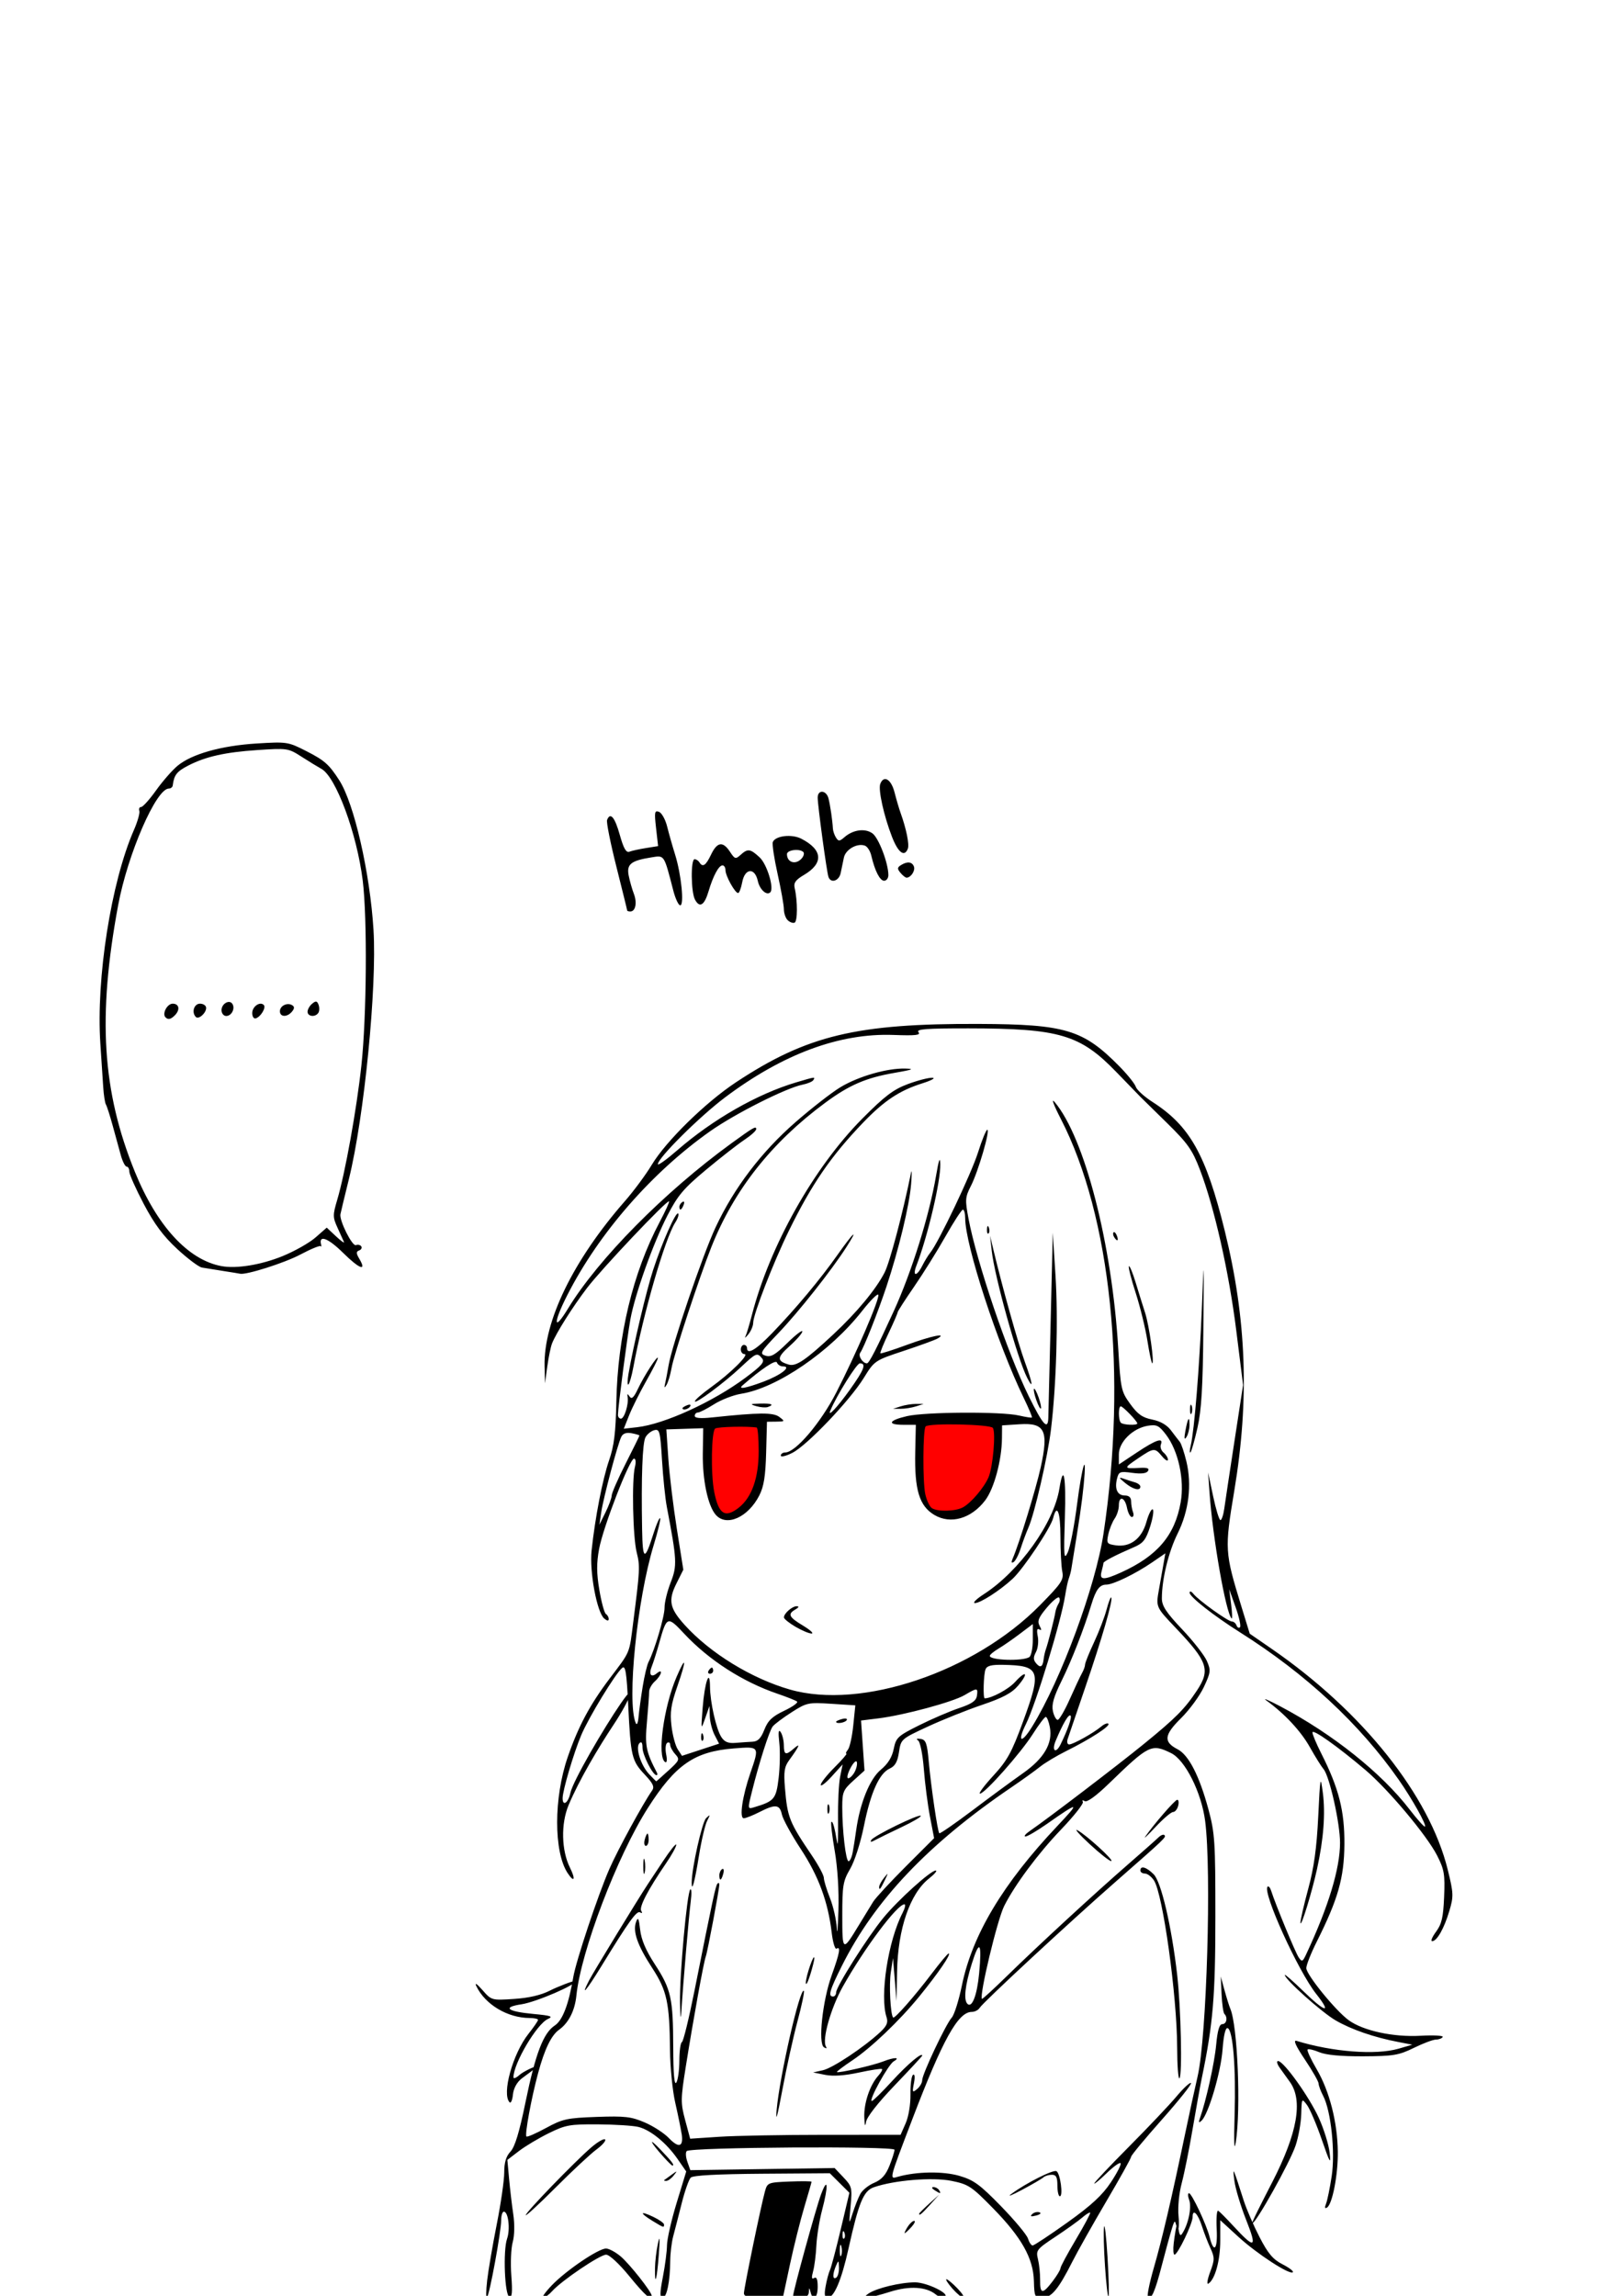 <?xml version="1.0" encoding="UTF-8" standalone="no"?>
<!-- Created with Inkscape (http://www.inkscape.org/) -->

<svg
   xmlns:dc="http://purl.org/dc/elements/1.1/"
   xmlns:cc="http://creativecommons.org/ns#"
   xmlns:rdf="http://www.w3.org/1999/02/22-rdf-syntax-ns#"
   xmlns:svg="http://www.w3.org/2000/svg"
   xmlns="http://www.w3.org/2000/svg"
   xmlns:sodipodi="http://sodipodi.sourceforge.net/DTD/sodipodi-0.dtd"
   xmlns:inkscape="http://www.inkscape.org/namespaces/inkscape"
   width="210mm"
   height="297mm"
   viewBox="0 0 210 297"
   version="1.1"
   id="svg8"
   sodipodi:docname="hori.svg"
   inkscape:version="0.92.0 r">
  <defs
     id="defs2" />
  <sodipodi:namedview
     id="base"
     pagecolor="#ffffff"
     bordercolor="#666666"
     borderopacity="1.0"
     inkscape:pageopacity="0.0"
     inkscape:pageshadow="2"
     inkscape:zoom="0.98994949"
     inkscape:cx="341.27843"
     inkscape:cy="408.71105"
     inkscape:document-units="mm"
     inkscape:current-layer="layer1"
     showgrid="false"
     inkscape:window-width="1920"
     inkscape:window-height="1059"
     inkscape:window-x="0"
     inkscape:window-y="0"
     inkscape:window-maximized="0" />
  <g
     inkscape:groupmode="layer"
     id="layer2"
     inkscape:label="color regions">
    <path
       style="fill:#ff0000;stroke:#000000;stroke-width:0.265px;stroke-linecap:butt;stroke-linejoin:miter;stroke-opacity:1"
       d="m 119.157,183.867 c -0.574,8.811 -0.342,11.986 3.599,12.2 4.603,0.273 6.791,-6.64 6.313,-11.052 -0.253,-2.339 -9.913,-1.149 -9.913,-1.149 z"
       id="path5396"
       inkscape:connector-curvature="0"
       sodipodi:nodetypes="ccsc" 
       class="_1" />
    <path
       style="fill:#ff0000;stroke:#000000;stroke-width:0.265px;stroke-linecap:butt;stroke-linejoin:miter;stroke-opacity:1"
       d="m 91.895,184.269 6.567,-0.283 c 0,0 1.559,11.245 -4.063,12.284 -4.158,0.142 -2.504,-12.001 -2.504,-12.001 z"
       id="path5398"
       inkscape:connector-curvature="0"
       sodipodi:nodetypes="cccc" 
       class="_1" />
  </g>
  <g
     inkscape:label="Layer 1"
     inkscape:groupmode="layer"
     id="layer1"
     sodipodi:insensitive="true"
     style="opacity:1">
    <path
       style="fill:#000000;stroke-width:0.398"
       d="m 63.027,295.058 c 0.149,-1.312 0.708,-4.59 1.243,-7.283 0.535,-2.693 0.972,-5.724 0.972,-6.734 0,-1.301 0.236,-2.088 0.811,-2.7 0.57,-0.607 1.147,-2.504 1.942,-6.388 1.284,-6.268 2.308,-8.953 3.785,-9.92 1.013,-0.663 1.808,-2.741 2.399,-6.267 0.351,-2.094 3.195,-10.615 4.67,-13.99 1.073,-2.457 4.359,-8.485 5.528,-10.144 0.331,-0.469 0.121,-0.921 -0.954,-2.061 -1.682,-1.783 -1.814,-2.338 -2.138,-8.968 -0.209,-4.283 -0.355,-5.187 -0.779,-4.835 -0.878,0.728 -4.328,6.393 -5.302,8.705 -0.981,2.329 -2.407,7.158 -2.407,8.153 0,1.113 0.73,0.613 1.008,-0.691 0.328,-1.537 4.329,-8.401 6.531,-11.588 2.209,-3.197 1.24,-0.515 -0.947,2.777 -1.961,2.953 -4.472,7.172 -5.825,10.414 -1.004,2.406 -0.924,5.854 0.188,8.084 0.764,1.532 0.551,1.998 -0.312,0.682 -1.804,-2.753 -1.797,-9.733 0.015,-14.991 1.367,-3.965 2.87,-6.783 5.416,-10.151 2.747,-3.635 2.53,-3.111 3.076,-7.393 0.856,-6.702 0.879,-7.174 0.434,-8.942 -0.494,-1.962 -0.649,-9.374 -0.23,-11.041 0.157,-0.626 0.11,-1.091 -0.11,-1.091 -0.572,0 -4.004,8.861 -4.523,11.681 -0.343,1.864 -0.335,3.133 0.034,5.323 0.267,1.581 0.648,2.976 0.847,3.099 0.199,0.123 0.362,0.414 0.362,0.647 0,0.273 -0.204,0.253 -0.576,-0.056 -0.949,-0.788 -1.931,-6.069 -1.638,-8.812 0.454,-4.256 1.421,-9.232 2.27,-11.683 0.64,-1.847 0.85,-3.553 0.931,-7.555 0.172,-8.51 2.153,-16.734 5.597,-23.235 0.745,-1.407 1.296,-2.618 1.223,-2.691 -0.236,-0.236 -8.755,8.762 -10.616,11.213 -1.886,2.485 -3.972,5.789 -4.519,7.157 -0.175,0.437 -0.453,1.779 -0.618,2.982 l -0.3,2.187 -0.052,-2.214 c -0.137,-5.81 3.707,-13.711 10.381,-21.34 1.151,-1.315 2.718,-3.432 3.484,-4.704 1.852,-3.078 6.952,-8.074 10.911,-10.691 9.178,-6.064 15.608,-7.607 31.437,-7.541 11.187,0.046 13.477,0.737 18.15,5.474 1.046,1.061 2.006,2.255 2.132,2.654 0.127,0.399 1.103,1.286 2.171,1.971 4.832,3.101 6.912,6.81 9.34,16.659 2.826,11.461 3.205,21.81 1.232,33.65 -1.258,7.551 -1.236,7.92 0.905,14.898 l 1.098,3.578 2.818,1.942 c 11.773,8.11 20.444,18.985 22.804,28.6 0.752,3.065 0.766,3.431 0.2,5.336 -0.671,2.259 -1.605,3.899 -2.222,3.899 -0.22,0 0.008,-0.552 0.506,-1.226 0.734,-0.992 0.933,-1.853 1.044,-4.511 0.122,-2.905 0.018,-3.52 -0.894,-5.321 -1.316,-2.597 -6.308,-8.558 -9.279,-11.079 -3.6,-3.055 -6.864,-5.369 -6.864,-4.865 0,0.253 0.509,1.467 1.132,2.697 2.286,4.518 3.036,7.459 3.002,11.779 -0.034,4.338 -0.818,7.095 -3.587,12.615 -0.738,1.471 -1.342,2.998 -1.342,3.393 0,0.85 3.768,5.485 5.474,6.734 1.875,1.372 5.785,2.22 9.32,2.02 1.685,-0.095 2.972,-0.024 2.859,0.158 -0.112,0.182 -0.507,0.333 -0.877,0.335 -0.37,0.002 -1.657,0.485 -2.859,1.074 -1.959,0.958 -2.642,1.072 -6.561,1.09 -2.874,0.013 -4.822,-0.169 -5.679,-0.531 -0.718,-0.303 -1.396,-0.459 -1.508,-0.348 -0.111,0.111 0.419,1.263 1.179,2.56 1.651,2.817 2.684,6.855 2.729,10.665 0.035,2.981 -0.704,6.793 -1.401,7.224 -0.28,0.173 -0.322,0.004 -0.122,-0.498 0.167,-0.419 0.495,-2.014 0.728,-3.545 0.479,-3.141 -0.082,-8.455 -1.099,-10.405 -0.323,-0.619 -0.588,-1.336 -0.59,-1.592 -10e-4,-0.256 -0.798,-1.652 -1.77,-3.101 -1.186,-1.768 -1.546,-2.567 -1.093,-2.428 4.661,1.435 10.262,1.866 13.199,1.016 l 1.789,-0.518 -1.789,-0.344 c -3.173,-0.609 -6.11,-1.622 -8.149,-2.809 -1.802,-1.049 -6.563,-5.308 -6.563,-5.871 0,-0.127 1.067,0.807 2.371,2.075 2.884,2.805 3.766,3.004 1.694,0.382 -2.364,-2.991 -6.986,-13.182 -6.292,-13.875 0.121,-0.121 0.329,0.118 0.462,0.532 0.578,1.802 3.127,7.972 3.555,8.604 0.429,0.633 0.515,0.598 0.981,-0.398 2.879,-6.151 4.371,-11.063 4.377,-14.413 0.005,-2.518 -1.36,-8.622 -2.13,-9.527 -0.286,-0.337 -1.086,-1.619 -1.776,-2.849 -1.168,-2.08 -3.262,-4.327 -5.628,-6.037 -0.547,-0.395 0.258,-0.058 1.789,0.75 6.791,3.582 13.107,8.619 16.761,13.369 0.997,1.296 1.886,2.282 1.975,2.193 0.219,-0.219 -1.672,-3.593 -3.39,-6.049 -5.049,-7.221 -12.025,-13.702 -20.515,-19.061 -3.442,-2.173 -6.563,-4.624 -6.548,-5.143 0.007,-0.253 0.224,-0.184 0.497,0.157 0.673,0.842 4.478,3.57 4.978,3.57 0.226,0 0.491,0.224 0.588,0.497 0.098,0.273 0.301,0.384 0.451,0.245 0.15,-0.139 -0.101,-1.302 -0.56,-2.585 l -0.833,-2.332 0.254,1.988 c 0.14,1.093 0.164,1.899 0.053,1.789 -0.745,-0.739 -2.441,-10.421 -2.855,-16.303 l -0.182,-2.585 0.652,3.082 c 0.358,1.695 0.783,3.082 0.944,3.082 0.161,0 0.385,-0.671 0.498,-1.491 0.113,-0.82 0.707,-4.752 1.319,-8.738 l 1.113,-7.247 -0.887,-7.083 c -0.947,-7.565 -2.835,-15.913 -4.697,-20.771 -0.985,-2.571 -1.572,-3.404 -4.254,-6.036 -1.711,-1.68 -3.259,-3.201 -3.441,-3.38 -0.181,-0.179 -1.584,-1.626 -3.118,-3.215 -4.679,-4.847 -7.357,-5.639 -19.111,-5.652 -5.482,-0.006 -6.823,0.095 -6.495,0.489 0.327,0.393 -0.351,0.469 -3.237,0.362 -6.971,-0.257 -14.311,2.465 -21.789,8.081 -3.295,2.474 -8.69,7.837 -8.69,8.637 0,0.211 1.118,-0.59 2.485,-1.779 4.624,-4.023 10.377,-7.309 15.414,-8.805 2.479,-0.736 2.492,-0.738 2.212,-0.285 -0.118,0.19 -0.743,0.452 -1.389,0.581 -2.129,0.426 -8.727,3.75 -11.949,6.021 -7.545,5.317 -14.399,13.175 -18.485,21.191 -1.865,3.66 -1.811,4.869 0.08,1.762 3.913,-6.431 12.488,-15.1 21.174,-21.407 2.83,-2.055 3.181,-2.255 3.181,-1.811 0,0.203 -0.685,0.821 -1.521,1.375 -0.837,0.554 -3.066,2.294 -4.954,3.867 -2.914,2.429 -3.669,3.32 -5,5.905 -1.859,3.612 -4.219,10.222 -4.805,13.458 -0.418,2.306 -1.604,11.409 -1.611,12.351 -0.002,0.273 0.172,0.497 0.387,0.497 0.438,0 1.021,-1.868 0.869,-2.783 -0.078,-0.471 -0.024,-0.486 0.257,-0.071 0.262,0.386 0.545,0.123 1.071,-0.994 0.802,-1.705 2.583,-4.452 2.583,-3.985 0,0.167 -0.68,1.506 -1.511,2.975 -0.831,1.469 -1.823,3.456 -2.205,4.416 l -0.695,1.744 1.733,-0.195 c 3.518,-0.397 9.835,-3.285 14.034,-6.416 2.089,-1.558 2.5,-2.038 2.129,-2.485 -0.648,-0.78 -0.748,-0.738 -2.755,1.142 -2.208,2.069 -5.965,4.853 -5.939,4.401 0.011,-0.183 0.968,-1.011 2.127,-1.842 2.467,-1.767 4.978,-4.256 4.294,-4.256 -0.262,0 -0.476,-0.268 -0.476,-0.596 0,-0.328 0.179,-0.596 0.398,-0.596 0.219,0 0.398,0.179 0.398,0.398 0,0.93 1.162,0.249 3.224,-1.889 3.094,-3.208 6.259,-6.996 8.474,-10.14 2.106,-2.988 2.825,-3.612 1.147,-0.994 -1.924,3.001 -6.18,8.38 -8.781,11.097 -2.352,2.458 -2.472,2.667 -1.664,2.924 0.693,0.22 1.264,-0.112 2.814,-1.639 1.069,-1.053 1.944,-1.727 1.944,-1.498 0,0.229 -0.741,1.083 -1.648,1.896 -1.652,1.483 -1.674,1.919 -0.122,2.386 0.952,0.286 2.172,-0.538 5.792,-3.912 3.03,-2.825 5.519,-5.831 6.628,-8.004 0.67,-1.314 2.349,-7.65 3.416,-12.893 0.111,-0.547 0.115,0.12 0.008,1.481 -0.211,2.692 -1.611,8.51 -3.184,13.231 -1.134,3.403 -2.934,7.946 -3.399,8.578 -0.294,0.4 0.32,1.362 0.869,1.362 0.28,0 1.226,-1.842 3.475,-6.76 2.317,-5.069 4.586,-12.328 5.468,-17.496 0.359,-2.105 0.521,-2.55 0.55,-1.511 0.06,2.181 -1.626,9.341 -3.095,13.141 -0.549,1.421 0.055,1.421 0.765,0 0.301,-0.601 0.766,-1.363 1.035,-1.692 1.062,-1.304 5.304,-10.206 6.176,-12.963 0.509,-1.609 1.049,-2.929 1.199,-2.933 0.407,-0.011 -1.169,5.399 -2.11,7.244 -0.755,1.479 -0.78,1.805 -0.323,4.234 1.064,5.657 5.061,17.441 7.805,23.006 1.832,3.715 2.476,4.427 2.524,2.787 0.015,-0.492 0.151,-6.084 0.303,-12.426 l 0.276,-11.531 0.352,5.567 c 0.359,5.676 0.111,14.12 -0.583,19.866 -0.428,3.548 -2.117,10.891 -2.929,12.74 -0.288,0.656 -0.737,1.861 -0.998,2.678 -0.26,0.817 -0.67,1.607 -0.91,1.755 -0.298,0.184 -0.33,0.028 -0.103,-0.491 0.814,-1.861 3.001,-8.986 3.61,-11.762 1.045,-4.763 0.548,-5.783 -2.715,-5.574 l -2.286,0.147 -0.014,1.653 c -0.024,2.856 -1.018,6.537 -2.175,8.054 -1.8,2.361 -4.462,3.125 -6.563,1.884 -1.959,-1.157 -2.592,-3.243 -2.482,-8.185 l 0.077,-3.479 h -1.579 c -2.194,0 -1.972,-0.568 0.44,-1.125 2.385,-0.551 12.209,-0.605 14.472,-0.081 0.869,0.201 1.629,0.317 1.689,0.257 0.06,-0.06 -0.419,-1.199 -1.064,-2.532 -3.419,-7.057 -7.572,-19.806 -7.572,-23.243 0,-0.611 -0.134,-1.11 -0.298,-1.109 -0.164,0.002 -1.183,1.567 -2.265,3.479 -1.082,1.912 -2.916,4.85 -4.076,6.529 -1.16,1.679 -2.109,3.157 -2.109,3.286 0,0.129 -0.528,1.343 -1.174,2.699 -0.646,1.356 -1.118,2.521 -1.05,2.59 0.068,0.068 1.593,-0.417 3.388,-1.079 3.162,-1.166 5.37,-1.625 4.005,-0.833 -0.328,0.19 -2.296,0.909 -4.374,1.597 -3.753,1.243 -3.786,1.265 -5.169,3.503 -1.811,2.93 -7.323,8.71 -9.238,9.687 -0.824,0.42 -1.498,0.582 -1.498,0.359 0,-0.223 0.256,-0.406 0.569,-0.406 1.335,0 4.583,-3.811 6.607,-7.754 2.561,-4.989 5.623,-12.103 5.443,-12.644 -0.075,-0.225 -1.021,0.718 -2.103,2.096 -4.138,5.272 -10.996,9.966 -15.644,10.708 -1.006,0.161 -2.587,0.772 -3.512,1.358 -0.925,0.586 -1.865,1.066 -2.088,1.066 -0.223,0 -0.406,0.197 -0.406,0.437 0,0.294 0.744,0.358 2.286,0.195 6.084,-0.642 7.87,-0.654 8.66,-0.057 0.75,0.567 0.733,0.593 -0.41,0.606 l -1.193,0.014 -0.107,4.006 c -0.081,3.031 -0.296,4.377 -0.884,5.528 -1.454,2.85 -4.271,4.093 -5.647,2.491 -1.015,-1.182 -1.715,-4.521 -1.663,-7.931 l 0.05,-3.259 -2.384,0.078 -2.384,0.078 0.258,3.777 c 0.142,2.078 0.636,6.161 1.098,9.074 l 0.841,5.297 -0.89,1.781 c -1.094,2.19 -0.893,3.199 1.069,5.37 3.291,3.643 8.66,6.936 13.624,8.356 9.249,2.646 23.866,-2.286 32.347,-10.915 2.813,-2.862 3.096,-3.291 2.883,-4.359 -0.13,-0.651 -0.237,-2.683 -0.237,-4.515 0,-3.198 -0.453,-4.351 -0.942,-2.4 -0.324,1.289 -3.873,6.598 -5.266,7.877 -1.668,1.531 -4.145,3.122 -4.859,3.122 -0.34,0 0.177,-0.515 1.149,-1.145 4.614,-2.988 9.071,-9.217 9.783,-13.673 0.539,-3.369 0.878,-1.564 0.708,3.773 -0.161,5.08 -0.122,5.551 0.375,4.484 0.305,-0.656 0.841,-3.412 1.19,-6.125 0.682,-5.298 1.318,-7.218 0.87,-2.623 -0.228,2.335 -0.531,4.4 -1.606,10.935 -0.054,0.328 -0.198,0.865 -0.321,1.193 -0.123,0.328 -0.334,1.312 -0.47,2.187 -0.516,3.321 -3.788,14.055 -5.069,16.631 -1.187,2.387 -0.604,2.62 0.809,0.324 3.743,-6.083 8.189,-18.111 9.219,-24.943 3.087,-20.462 0.967,-41.062 -5.521,-53.65 -0.934,-1.811 -1.277,-2.749 -0.799,-2.182 3.877,4.594 7.414,18.31 8.229,31.908 0.313,5.232 0.379,5.536 1.553,7.156 0.962,1.328 1.574,1.761 2.844,2.012 1.051,0.208 1.9,0.696 2.422,1.393 0.442,0.59 0.958,1.26 1.146,1.49 0.189,0.23 0.571,1.369 0.851,2.532 0.728,3.033 0.317,6.407 -1.135,9.33 -1.18,2.375 -2.038,5.906 -2.038,8.386 0,0.976 0.549,1.814 2.622,4.003 1.442,1.523 2.881,3.362 3.198,4.088 0.533,1.223 0.505,1.47 -0.388,3.38 -0.53,1.133 -1.855,2.942 -2.943,4.019 -2.214,2.19 -2.313,3.069 -0.452,4.031 1.436,0.743 2.816,3.43 3.987,7.768 0.831,3.079 0.902,4.167 0.9,13.878 -0.002,10.327 -0.298,13.846 -1.754,20.876 -0.227,1.093 -0.764,4.073 -1.195,6.621 -0.431,2.548 -1.06,5.679 -1.399,6.959 -0.363,1.372 -0.534,3.141 -0.417,4.314 0.116,1.163 -0.01,2.16 -0.183,1.594 -0.278,-0.91 -0.238,-1.449 -0.687,0.022 -0.262,0.86 -0.847,2.998 -1.299,4.752 -0.869,3.367 -1.371,4.511 -1.795,4.086 -0.142,-0.142 0.199,-1.837 0.758,-3.766 1.069,-3.688 2.299,-8.951 4.028,-17.226 0.571,-2.734 1.31,-6.133 1.643,-7.555 1.179,-5.036 1.815,-26.544 0.978,-33.033 -0.478,-3.702 -2.585,-7.903 -4.414,-8.797 -2.534,-1.239 -2.859,-1.08 -8.027,3.93 -1.659,1.608 -2.845,2.471 -3.143,2.287 -0.272,-0.168 -0.376,-0.129 -0.24,0.091 0.131,0.213 -1.157,1.844 -2.863,3.625 -2.927,3.056 -5.961,7.138 -7.318,9.847 -0.894,1.785 -3.249,11.623 -2.877,12.019 0.056,0.059 1.522,-1.283 3.259,-2.982 4.009,-3.922 11.279,-10.624 15.648,-14.423 1.859,-1.617 3.625,-3.181 3.924,-3.476 0.299,-0.295 0.647,-0.434 0.773,-0.308 0.268,0.268 0.187,0.345 -6.273,6.005 -6.062,5.311 -17.194,15.632 -17.629,16.346 -0.175,0.287 -0.633,0.521 -1.019,0.521 -1.776,0 -3.77,3.6 -7.705,13.917 -3.046,7.986 -2.982,7.729 -1.839,7.407 2.426,-0.681 5.82,-0.73 7.938,-0.115 1.86,0.541 2.65,1.117 5.389,3.927 1.765,1.811 3.336,3.696 3.49,4.188 0.154,0.492 0.426,0.895 0.603,0.895 0.177,0 2.192,-1.333 4.477,-2.963 3.104,-2.214 4.531,-3.53 5.644,-5.207 0.819,-1.234 1.384,-2.349 1.255,-2.479 -0.129,-0.129 -0.947,0.461 -1.818,1.311 -0.871,0.85 -1.583,1.439 -1.583,1.309 0,-0.13 2.02,-2.269 4.488,-4.753 2.468,-2.484 5.233,-5.404 6.144,-6.49 0.911,-1.086 1.759,-1.871 1.885,-1.745 0.126,0.126 -1.565,2.25 -3.758,4.72 -2.193,2.47 -3.988,4.635 -3.988,4.811 0,0.176 -1.439,2.762 -3.197,5.747 -1.758,2.985 -3.746,6.515 -4.418,7.845 -1.799,3.563 -2.711,4.654 -3.892,4.653 -0.961,-1.5e-4 -1.022,-0.123 -1.076,-2.155 -0.078,-2.951 -1.599,-5.655 -5.308,-9.439 -2.768,-2.824 -3.158,-3.08 -5.364,-3.527 -2.451,-0.496 -7.418,-0.085 -10.045,0.83 -1.331,0.464 -1.946,1.954 -3.27,7.928 -0.906,4.084 -1.874,6.362 -2.705,6.362 -0.388,0 -0.454,-0.386 -0.255,-1.491 0.148,-0.82 0.399,-1.76 0.558,-2.088 0.159,-0.328 0.79,-2.712 1.402,-5.298 l 1.114,-4.701 -1.267,-1.263 -1.267,-1.263 -8.78,0.063 c -5.795,0.042 -8.929,0.212 -9.219,0.502 -0.241,0.241 -0.766,1.734 -1.165,3.317 -0.399,1.583 -0.893,3.504 -1.099,4.269 -0.205,0.765 -0.379,2.197 -0.387,3.181 -0.021,2.703 -0.45,4.772 -0.989,4.772 -0.374,0 -0.366,-0.602 0.037,-2.684 0.286,-1.476 0.526,-3.328 0.534,-4.116 0.008,-0.787 0.571,-3.254 1.251,-5.482 l 1.237,-4.05 -1.117,-1.612 c -1.445,-2.084 -3.504,-3.768 -5.078,-4.153 -0.687,-0.168 -3.041,-0.317 -5.232,-0.332 -3.637,-0.025 -4.19,0.075 -6.362,1.146 -1.308,0.645 -3.048,1.685 -3.866,2.312 l -1.487,1.139 0.223,2.455 c 0.123,1.35 0.367,3.423 0.543,4.607 0.189,1.275 0.158,2.734 -0.076,3.579 -0.218,0.784 -0.298,2.734 -0.178,4.332 0.16,2.132 0.093,2.865 -0.25,2.752 -0.61,-0.202 -0.841,-5.979 -0.301,-7.527 0.43,-1.232 0.16,-3.499 -0.416,-3.499 -0.191,0 -0.348,0.502 -0.348,1.116 0,1.46 -1.512,9.679 -1.837,9.982 -0.138,0.129 -0.129,-0.839 0.02,-2.151 z m 73.172,0.062 c 0.558,-0.731 1.014,-1.492 1.015,-1.69 1.6e-4,-0.198 0.896,-1.865 1.99,-3.705 1.094,-1.84 1.928,-3.406 1.853,-3.482 -0.075,-0.075 -0.539,0.212 -1.031,0.639 -0.492,0.427 -2.047,1.539 -3.457,2.473 -2.439,1.616 -2.548,1.755 -2.267,2.905 0.162,0.664 0.288,1.879 0.279,2.699 -0.019,1.837 0.315,1.871 1.619,0.161 z m -27.643,-1.775 c -0.025,-0.955 -0.065,-0.985 -0.37,-0.275 -0.475,1.105 -0.475,1.884 0,1.591 0.219,-0.135 0.385,-0.727 0.37,-1.316 z m 0.304,-2.752 c -0.101,-0.387 -0.19,-0.167 -0.198,0.489 -0.008,0.656 0.074,0.973 0.183,0.703 0.109,-0.269 0.116,-0.806 0.015,-1.193 z m 0.394,-1.772 c -0.127,-0.317 -0.221,-0.223 -0.24,0.24 -0.017,0.419 0.077,0.654 0.209,0.522 0.132,-0.132 0.146,-0.475 0.031,-0.762 z m 2.059,-4.996 c 0.265,-0.492 1.073,-1.143 1.797,-1.445 0.948,-0.396 1.5,-1.01 1.974,-2.194 0.362,-0.905 0.658,-1.841 0.658,-2.08 0,-0.502 -26.384,-0.336 -26.889,0.17 -0.164,0.164 -0.126,0.786 0.085,1.383 l 0.382,1.086 9.334,-0.138 9.334,-0.138 1.152,1.214 c 1.089,1.148 1.139,1.352 0.919,3.716 -0.228,2.453 -0.223,2.471 0.27,0.911 0.276,-0.875 0.719,-1.993 0.984,-2.486 z m -23.122,-7.8 c -0.105,-0.685 -0.477,-2.498 -0.826,-4.029 -0.35,-1.531 -0.652,-4.573 -0.672,-6.76 -0.056,-6.147 -0.394,-7.713 -2.299,-10.637 -1.917,-2.943 -2.547,-4.739 -2.092,-5.968 0.253,-0.685 0.357,-0.484 0.526,1.013 0.144,1.279 0.738,2.677 1.889,4.443 2.119,3.253 2.373,4.394 2.392,10.751 0.011,3.488 0.141,4.975 0.401,4.573 0.212,-0.328 0.388,-1.61 0.392,-2.85 0.003,-1.239 0.153,-2.313 0.333,-2.386 0.18,-0.073 0.915,-3.085 1.635,-6.693 2.371,-11.897 2.731,-13.573 2.971,-13.813 0.13,-0.13 0.234,-0.073 0.231,0.128 -0.011,0.664 -1.524,8.704 -1.753,9.311 -0.269,0.716 -1.593,8.01 -2.587,14.255 -0.67,4.21 -0.675,4.674 -0.076,6.913 l 0.643,2.4 3.778,-0.25 c 2.078,-0.138 8.204,-0.251 13.614,-0.252 l 9.836,-0.002 0.656,-1.491 c 0.381,-0.865 0.641,-2.446 0.621,-3.766 -0.019,-1.251 0.133,-2.378 0.337,-2.505 0.222,-0.137 0.267,0.301 0.113,1.082 -0.236,1.191 -0.199,1.262 0.404,0.766 0.365,-0.3 0.664,-0.818 0.664,-1.15 0,-0.78 3.057,-7.249 3.828,-8.102 0.325,-0.359 0.916,-2.237 1.314,-4.175 1.341,-6.524 5.316,-13.165 12.324,-20.585 3.035,-3.214 2.886,-3.244 -1.357,-0.272 -1.278,0.895 -2.518,1.618 -2.755,1.607 -0.237,-0.011 0.009,-0.325 0.548,-0.696 2.388,-1.647 11.285,-8.431 14.728,-11.231 4.148,-3.373 5.33,-4.56 6.903,-6.933 1.787,-2.696 1.433,-3.75 -2.728,-8.123 -2.588,-2.719 -2.577,-2.694 -2.163,-5.01 0.195,-1.091 0.459,-2.582 0.588,-3.312 l 0.233,-1.328 -1.715,1.175 c -2.147,1.472 -5.033,2.873 -5.916,2.873 -0.874,0 -1.352,0.634 -1.944,2.585 -0.972,3.2 -2.545,7.223 -3.868,9.9 -1.002,2.026 -1.291,3.04 -1.107,3.877 0.137,0.624 0.416,1.134 0.62,1.134 0.204,0 0.908,-1.208 1.565,-2.684 0.657,-1.476 1.371,-2.995 1.586,-3.374 0.215,-0.38 0.391,-0.871 0.391,-1.092 0,-0.221 0.523,-1.521 1.162,-2.888 0.639,-1.367 1.367,-3.265 1.617,-4.216 0.25,-0.952 0.524,-1.66 0.609,-1.575 0.26,0.26 -1.222,5.38 -3.374,11.656 -1.125,3.28 -2.146,6.278 -2.269,6.66 -0.123,0.383 -0.034,0.696 0.198,0.696 0.505,0 3.168,-1.489 4.147,-2.319 0.384,-0.326 0.804,-0.487 0.932,-0.358 0.281,0.281 -2.373,1.996 -5.465,3.531 -1.234,0.613 -2.755,1.525 -3.38,2.028 -0.625,0.502 -2.299,1.704 -3.72,2.67 -10.748,7.303 -17.67,14.592 -21.916,23.075 -1.599,3.194 -1.825,3.98 -1.147,3.98 0.219,0 0.398,-0.241 0.398,-0.536 0,-0.74 4.078,-7.172 6.123,-9.658 1.909,-2.32 6.108,-6.111 6.763,-6.105 0.239,0.002 -0.15,0.466 -0.865,1.029 -2.468,1.945 -4.036,6.512 -4.138,12.055 l -0.07,3.811 -0.228,-2.783 -0.228,-2.783 -0.283,1.836 c -0.246,1.597 -0.049,5.466 0.299,5.853 0.181,0.202 2.784,-2.758 5.006,-5.692 1.08,-1.427 2.058,-2.594 2.173,-2.594 0.402,0 -1.332,2.54 -3.8,5.567 -2.561,3.141 -6.246,6.656 -8.668,8.269 -1.151,0.767 -2.044,1.443 -1.984,1.503 0.172,0.172 4.753,-0.877 5.993,-1.373 1.391,-0.556 2.307,-0.566 1.36,-0.015 -0.706,0.411 -3.31,5.134 -2.83,5.134 0.141,0 1.327,-1.167 2.634,-2.594 1.994,-2.176 3.88,-3.767 3.88,-3.273 0,0.069 -1.6,1.794 -3.556,3.834 -2.196,2.29 -3.618,4.111 -3.718,4.76 -0.105,0.682 -0.183,0.453 -0.221,-0.652 -0.063,-1.801 0.734,-4.156 1.809,-5.343 0.355,-0.392 0.572,-0.783 0.482,-0.868 -0.09,-0.085 -1.434,0.119 -2.988,0.455 -1.858,0.402 -3.355,0.503 -4.374,0.297 l -1.549,-0.314 1.262,-0.281 c 1.268,-0.283 5.324,-2.979 7.412,-4.926 0.862,-0.804 1.052,-1.248 0.827,-1.934 -0.898,-2.744 0.195,-9.867 2.071,-13.495 0.317,-0.612 0.427,-1.113 0.246,-1.113 -0.938,0 -5.149,5.62 -7.97,10.637 -1.56,2.774 -2.724,6.899 -2.191,7.762 0.157,0.255 0.059,0.292 -0.256,0.097 -0.779,-0.482 -0.186,-6.027 0.995,-9.301 1.04,-2.884 1.21,-3.814 0.632,-3.456 -0.194,0.12 -0.475,-0.809 -0.624,-2.064 -0.478,-4.019 -1.694,-7.308 -4.004,-10.831 -1.219,-1.859 -2.319,-3.872 -2.445,-4.473 -0.273,-1.302 -0.833,-1.359 -2.913,-0.298 -0.857,0.437 -1.765,0.795 -2.017,0.795 -0.598,0 -0.185,-2.83 0.851,-5.843 1.197,-3.479 1.215,-3.452 -2.114,-3.192 -5.127,0.401 -7.57,2.092 -11.156,7.722 -3.973,6.236 -8.66,18.545 -9.238,24.258 -0.196,1.939 -1.005,3.534 -2.241,4.416 -1.009,0.72 -1.878,2.517 -2.711,5.606 -0.886,3.284 -1.748,7.966 -1.51,8.204 0.099,0.099 1.239,-0.398 2.534,-1.103 2.149,-1.171 2.72,-1.295 6.558,-1.432 3.644,-0.13 4.471,-0.034 6.216,0.716 1.107,0.476 2.508,1.383 3.114,2.016 1.308,1.365 1.923,1.158 1.661,-0.559 z m 12.295,-3.035 c 0.384,-4.368 3.027,-15.94 3.527,-15.441 0.1,0.1 -0.272,1.87 -0.826,3.934 -0.554,2.064 -1.439,6.079 -1.967,8.922 -0.635,3.42 -0.884,4.295 -0.734,2.585 z m -12.498,-13.917 c -0.074,-3.492 0.903,-14.248 1.329,-14.641 0.161,-0.148 0.188,0.535 0.06,1.519 -0.241,1.857 -0.991,10.645 -1.205,14.116 -0.085,1.381 -0.141,1.078 -0.185,-0.994 z m -11.761,-2.883 c 0.532,-1.031 6.378,-10.611 7.611,-12.47 0.161,-0.243 1.049,-1.585 1.974,-2.982 0.925,-1.397 1.685,-2.337 1.69,-2.088 0.005,0.249 -0.587,1.322 -1.315,2.386 -2.336,3.413 -3.518,5.675 -3.219,6.158 0.177,0.286 0.121,0.366 -0.142,0.203 -0.435,-0.269 -1.411,1.086 -5.04,7.004 -1.94,3.164 -2.743,4.085 -1.559,1.789 z m 28.04,0.298 c 0.004,-0.83 1.057,-3.877 1.1,-3.181 0.013,0.219 -0.23,1.203 -0.54,2.187 -0.31,0.984 -0.562,1.431 -0.56,0.994 z M 89.499,243.532 c 0.004,-1.842 1.34,-7.815 1.86,-8.317 0.556,-0.537 0.569,-0.502 0.135,0.344 -0.265,0.517 -0.745,2.572 -1.066,4.565 -0.537,3.338 -0.932,4.785 -0.929,3.408 z m 3.577,-0.937 c 0,-0.315 0.162,-0.673 0.361,-0.796 0.198,-0.123 0.267,0.135 0.152,0.573 -0.243,0.928 -0.513,1.046 -0.513,0.223 z m -9.84,-1.216 c 0.004,-0.875 0.086,-1.186 0.181,-0.691 0.095,0.495 0.091,1.21 -0.008,1.591 -0.1,0.38 -0.177,-0.025 -0.173,-0.899 z m 0.182,-3.38 c 0.114,-0.437 0.277,-0.795 0.36,-0.795 0.084,0 0.152,0.358 0.152,0.795 0,0.437 -0.162,0.795 -0.36,0.795 -0.198,0 -0.267,-0.358 -0.152,-0.795 z m 43.271,17.295 c 0.378,-4.037 0.054,-4.463 -0.951,-1.248 -0.871,2.787 -1.076,4.671 -0.564,5.183 0.593,0.593 1.251,-1.115 1.515,-3.934 z m -15.603,-6.176 c 0.726,-1.195 1.578,-2.587 1.894,-3.095 0.316,-0.507 2.219,-2.565 4.229,-4.573 l 3.655,-3.651 -0.534,-2.783 c -0.293,-1.531 -0.651,-4.3 -0.794,-6.154 -0.145,-1.876 -0.471,-3.516 -0.735,-3.699 -0.307,-0.213 -0.193,-0.285 0.321,-0.204 0.678,0.106 0.833,0.535 1.048,2.904 0.303,3.339 1.146,9.079 1.365,9.299 0.086,0.087 2.03,-1.255 4.319,-2.982 2.289,-1.727 5.214,-3.878 6.499,-4.779 2.734,-1.917 3.88,-3.873 3.489,-5.955 -0.14,-0.744 -0.38,-1.344 -0.534,-1.334 -0.154,0.011 -0.903,1.002 -1.664,2.203 -1.56,2.462 -6.22,7.719 -6.843,7.719 -0.225,0 0.55,-1.043 1.722,-2.318 1.817,-1.977 2.382,-3.004 3.844,-6.989 2.439,-6.649 2.226,-7.262 -2.566,-7.355 -1.524,-0.029 -2.107,0.121 -2.286,0.589 -0.255,0.665 -0.339,3.745 -0.102,3.745 0.896,0 3.073,-1.173 3.934,-2.119 1.443,-1.586 1.785,-1.177 0.392,0.469 -0.817,0.965 -1.969,1.582 -4.664,2.495 -1.968,0.667 -5.137,1.936 -7.041,2.819 -3.436,1.593 -3.464,1.618 -3.716,3.298 -0.188,1.254 -0.498,1.804 -1.194,2.121 -1.356,0.618 -2.468,3.094 -3.343,7.444 -0.436,2.166 -1.203,4.552 -1.782,5.539 -0.92,1.57 -1.016,2.141 -1.016,6.018 0,4.707 0.037,4.73 2.104,1.326 z m 2.667,-5.012 c 0,-0.213 0.278,-0.735 0.618,-1.16 0.583,-0.728 0.591,-0.715 0.145,0.222 -0.58,1.217 -0.763,1.443 -0.763,0.938 z m -1.013,-6.077 c 0.34,-0.551 6.141,-3.385 6.399,-3.126 0.108,0.108 -1.015,0.77 -2.496,1.471 -1.481,0.701 -3.024,1.456 -3.429,1.678 -0.517,0.283 -0.659,0.276 -0.474,-0.022 z m -4.738,1.404 c -0.336,-1.956 -0.53,-3.636 -0.432,-3.735 0.177,-0.177 0.441,0.771 0.752,2.698 0.088,0.547 0.138,-0.795 0.111,-2.982 -0.027,-2.187 0.095,-4.692 0.272,-5.567 l 0.321,-1.591 -1.414,1.557 c -0.778,0.857 -1.414,1.344 -1.414,1.083 0,-0.261 0.8,-1.275 1.779,-2.253 0.978,-0.978 1.672,-1.779 1.542,-1.779 -0.13,0 -0.045,-0.231 0.19,-0.514 0.235,-0.283 0.547,-1.689 0.694,-3.126 l 0.268,-2.611 -3.109,-0.2 c -2.988,-0.192 -3.189,-0.149 -5.136,1.097 -1.115,0.713 -2.215,1.538 -2.444,1.834 -0.448,0.577 -1.753,4.662 -2.685,8.407 -0.572,2.294 -0.571,2.302 0.288,2.045 2.602,-0.78 2.835,-1.056 3.16,-3.756 0.171,-1.419 0.211,-3.474 0.09,-4.568 -0.156,-1.406 -0.103,-1.813 0.18,-1.392 0.22,0.328 0.404,1.089 0.407,1.69 0.007,1.276 0.249,1.348 1.335,0.398 0.882,-0.771 0.672,-0.27 -0.646,1.541 -0.625,0.859 -0.722,1.491 -0.547,3.579 0.32,3.834 0.558,4.43 3.5,8.776 0.843,1.246 1.533,2.536 1.533,2.868 0,0.332 0.358,1.511 0.795,2.621 0.437,1.11 0.833,2.861 0.879,3.892 0.046,1.031 0.142,-4e-4 0.214,-2.291 0.079,-2.541 -0.108,-5.552 -0.481,-7.721 z m -0.947,-5.41 c 0,-0.547 0.09,-0.77 0.201,-0.497 0.11,0.273 0.11,0.721 0,0.994 -0.11,0.273 -0.201,0.05 -0.201,-0.497 z m 1.13,-11.286 c 0,-0.084 0.358,-0.246 0.796,-0.361 0.438,-0.114 0.696,-0.046 0.573,0.152 -0.214,0.346 -1.369,0.522 -1.369,0.208 z m 2.134,16.952 c 0.115,-0.601 0.32,-1.899 0.456,-2.883 0.489,-3.539 1.769,-6.69 3.195,-7.866 0.919,-0.757 1.451,-1.615 1.668,-2.687 0.298,-1.47 0.518,-1.675 3.292,-3.061 1.635,-0.817 3.957,-1.815 5.159,-2.218 1.654,-0.554 2.218,-0.943 2.314,-1.596 0.155,-1.056 0.057,-1.062 -1.595,-0.09 -1.52,0.894 -7.829,2.598 -11.134,3.008 l -2.264,0.281 0.224,3.237 0.224,3.237 -1.44,1.302 c -1.312,1.186 -1.44,1.491 -1.44,3.421 0,3.071 0.461,7.007 0.82,7.007 0.17,0 0.404,-0.492 0.519,-1.093 z M 86.494,229.046 c 1.433,-1.313 1.486,-1.441 0.873,-2.119 -0.359,-0.397 -0.653,-0.941 -0.653,-1.211 0,-0.269 -0.173,-0.382 -0.385,-0.251 -0.212,0.131 -0.273,0.795 -0.137,1.477 0.15,0.749 0.097,1.146 -0.133,1.004 -1.061,-0.656 -0.197,-7.108 1.472,-10.988 1.258,-2.924 1.322,-2.292 0.119,1.168 -0.833,2.397 -0.978,3.361 -0.769,5.141 0.142,1.205 0.506,2.57 0.81,3.034 l 0.553,0.844 2.399,-0.787 2.399,-0.787 -0.581,-1.123 c -0.319,-0.618 -0.599,-1.713 -0.622,-2.435 l -0.042,-1.312 -0.556,1.591 c -0.545,1.559 -0.551,1.532 -0.322,-1.387 0.258,-3.29 0.929,-5.205 0.949,-2.708 0.017,2.03 0.8,5.503 1.472,6.529 0.411,0.628 0.893,0.823 1.835,0.743 0.703,-0.059 1.695,-0.128 2.204,-0.152 0.686,-0.032 1.081,-0.436 1.52,-1.554 0.466,-1.186 1.017,-1.712 2.569,-2.449 1.087,-0.516 1.834,-1.053 1.661,-1.193 -0.173,-0.14 -1.299,-0.59 -2.502,-0.999 -4.523,-1.54 -8.894,-4.35 -12.107,-7.786 -2.161,-2.311 -2.246,-2.279 -3.226,1.212 -0.338,1.203 -0.772,2.572 -0.964,3.042 -0.422,1.031 -0.081,1.492 0.654,0.882 0.842,-0.699 0.627,0.242 -0.234,1.021 -0.422,0.382 -0.764,0.991 -0.759,1.354 0.005,0.363 -0.121,2.102 -0.28,3.867 -0.282,3.137 -0.137,3.875 1.3,6.634 0.085,0.164 0.053,0.298 -0.073,0.298 -0.473,0 -1.804,-2.624 -1.805,-3.559 -7.95e-4,-0.643 -0.135,-0.84 -0.395,-0.58 -0.553,0.553 0.164,2.849 1.249,4.004 0.481,0.512 0.897,0.93 0.926,0.93 0.028,0 0.738,-0.629 1.578,-1.398 z m 4.228,-4.401 c 0.019,-0.463 0.113,-0.557 0.24,-0.24 0.115,0.287 0.101,0.63 -0.031,0.762 -0.132,0.132 -0.226,-0.103 -0.209,-0.522 z m 0.963,-8.516 c 0.135,-0.219 0.325,-0.398 0.421,-0.398 0.096,0 0.175,0.179 0.175,0.398 0,0.219 -0.189,0.398 -0.421,0.398 -0.232,0 -0.311,-0.179 -0.175,-0.398 z m 18.899,13.1 c 0.241,-0.45 0.365,-1.031 0.277,-1.292 -0.088,-0.261 -0.462,0.107 -0.831,0.817 -0.369,0.711 -0.494,1.292 -0.277,1.292 0.217,0 0.591,-0.368 0.831,-0.817 z m 26.652,-3.58 c 0.943,-1.94 1.485,-3.506 1.283,-3.707 -0.242,-0.242 -0.97,0.99 -1.927,3.265 -0.556,1.32 0.024,1.718 0.644,0.443 z m -54.078,-7.465 c 0.226,-1.385 0.566,-2.817 0.756,-3.181 0.787,-1.508 2.087,-5.915 2.072,-7.025 -0.009,-0.656 0.348,-2.125 0.793,-3.263 0.851,-2.178 0.815,-2.879 -0.504,-9.811 -0.203,-1.067 -0.481,-3.773 -0.618,-6.012 -0.228,-3.734 -0.311,-4.055 -1,-3.875 -0.413,0.108 -0.925,0.523 -1.139,0.922 -0.396,0.74 -0.557,5.13 -0.437,11.899 0.073,4.084 0.33,4.168 1.494,0.488 0.365,-1.153 0.742,-2.018 0.839,-1.921 0.097,0.097 -0.28,1.669 -0.837,3.494 -2.15,7.049 -3.483,20.222 -2.326,22.99 0.149,0.356 0.299,0.036 0.373,-0.795 0.068,-0.765 0.308,-2.525 0.534,-3.91 z m 51.88,-3.546 c 0.042,-0.383 0.174,-0.964 0.292,-1.292 0.282,-0.782 1.108,-4.01 1.221,-4.772 0.049,-0.328 0.235,-0.832 0.415,-1.12 0.18,-0.288 0.209,-0.642 0.064,-0.786 -0.144,-0.144 -0.86,0.449 -1.591,1.319 -1.062,1.264 -1.248,1.73 -0.931,2.325 0.279,0.523 0.269,0.665 -0.034,0.477 -0.29,-0.179 -0.355,0.114 -0.199,0.898 0.128,0.64 0.024,1.555 -0.232,2.033 -0.358,0.669 -0.354,1.003 0.017,1.45 0.546,0.658 0.864,0.484 0.976,-0.532 z m -1.86,-0.261 c 0.251,-0.155 0.457,-1.182 0.457,-2.281 v -1.999 l -1.69,1.275 c -0.929,0.701 -2.181,1.567 -2.781,1.923 -0.6,0.356 -1.092,0.77 -1.093,0.92 -0.005,0.576 4.22,0.711 5.107,0.162 z m 11.887,-10.96 c 4.687,-2.128 6.949,-4.791 7.703,-9.068 0.514,-2.92 -0.296,-6.654 -1.901,-8.758 -0.901,-1.182 -1.206,-1.331 -2.344,-1.146 -1.949,0.316 -3.754,2.095 -3.754,3.699 v 1.307 l 2.366,-1.572 c 2.477,-1.645 3.434,-1.959 3.068,-1.004 -0.12,0.312 0.04,0.781 0.355,1.043 0.315,0.261 0.567,0.677 0.56,0.924 -0.007,0.247 -0.349,0.046 -0.76,-0.446 -0.946,-1.134 -1.055,-1.123 -3.164,0.305 -1.844,1.249 -1.828,1.311 0.303,1.192 0.954,-0.053 1.252,0.063 1.041,0.404 -0.197,0.318 -0.877,0.399 -2.027,0.241 -1.599,-0.219 -1.75,-0.162 -1.979,0.748 -0.338,1.346 0.052,2.18 1.019,2.18 0.531,0 0.808,0.261 0.808,0.763 0,0.419 0.109,1.046 0.241,1.392 0.133,0.346 0.066,0.629 -0.149,0.629 -0.215,0 -0.498,-0.537 -0.629,-1.193 -0.279,-1.396 -1.054,-1.607 -1.054,-0.287 0,0.498 -0.246,1.259 -0.546,1.69 -0.3,0.431 -0.667,1.344 -0.816,2.028 -0.252,1.159 -0.187,1.256 0.95,1.423 1.883,0.276 3.371,-0.851 3.976,-3.013 0.281,-1.005 0.652,-1.74 0.823,-1.635 0.171,0.106 0.018,1.109 -0.34,2.23 -0.539,1.686 -0.893,2.142 -2.051,2.641 -2.427,1.047 -3.984,1.855 -3.989,2.07 -0.003,0.114 -0.113,0.61 -0.245,1.102 -0.299,1.117 0.265,1.142 2.536,0.111 z m 0.498,-11.588 c -0.805,-0.667 -0.843,-0.77 -0.199,-0.542 0.437,0.155 1.108,0.371 1.491,0.481 0.383,0.11 0.696,0.358 0.696,0.551 0,0.603 -0.952,0.369 -1.988,-0.49 z m -66.415,1.636 c 0.009,-0.328 0.82,-2.182 1.803,-4.121 0.983,-1.938 1.787,-3.573 1.787,-3.632 0,-0.059 -0.454,-0.194 -1.008,-0.3 -0.674,-0.129 -1.116,0.021 -1.335,0.451 -0.469,0.924 -2.327,7.91 -2.604,9.789 l -0.234,1.591 0.788,-1.591 c 0.433,-0.875 0.795,-1.859 0.804,-2.187 z m 16.45,1.569 c 1.678,-1.32 2.568,-3.847 2.568,-7.295 0,-1.662 -0.116,-3.041 -0.258,-3.064 -1.162,-0.193 -4.991,-0.104 -5.361,0.124 -0.501,0.309 -0.594,5.861 -0.137,8.185 0.573,2.916 1.407,3.452 3.189,2.051 z m 28.985,-0.029 c 1.057,-0.566 2.753,-2.557 3.33,-3.912 0.559,-1.311 0.947,-5.737 0.558,-6.366 -0.294,-0.475 -8.242,-0.654 -8.701,-0.196 -0.36,0.36 -0.395,7.22 -0.044,8.774 0.182,0.808 0.568,1.619 0.857,1.802 0.756,0.479 3.021,0.421 4,-0.103 z m 22.571,-10.864 c 0,-0.287 -1.856,-2.207 -2.133,-2.207 -0.336,0 -0.325,1.783 0.012,2.121 0.294,0.294 2.121,0.369 2.121,0.087 z m -37.184,-4.365 c 1.858,-2.604 2.161,-3.409 1.283,-3.409 -0.402,0 -2.999,4.163 -3.813,6.111 -0.404,0.967 0.925,-0.452 2.531,-2.702 z m -11.179,-1.038 c 2.252,-0.843 3.695,-1.973 2.519,-1.973 -0.337,0 -0.687,-0.224 -0.779,-0.497 -0.142,-0.424 -1.986,0.798 -4.452,2.951 -0.647,0.564 0.429,0.374 2.712,-0.481 z M 71.424,295.615 c 1.848,-1.916 6.007,-4.732 6.988,-4.732 0.377,0 1.227,0.455 1.888,1.012 1.165,0.98 4.028,4.609 4.028,5.105 0,0.713 -0.853,-0.034 -2.899,-2.538 -1.317,-1.612 -2.581,-2.783 -3.005,-2.783 -0.798,0 -5.764,3.357 -6.981,4.719 -0.417,0.466 -0.945,0.848 -1.174,0.848 -0.229,0 0.291,-0.733 1.155,-1.63 z m 24.833,1.051 c 0,-0.634 2.183,-11.22 2.71,-13.139 0.321,-1.169 0.385,-1.195 3.183,-1.31 1.571,-0.064 2.855,-0.051 2.855,0.029 0,0.08 -0.425,1.566 -0.944,3.301 -0.519,1.735 -1.354,5.077 -1.856,7.426 l -0.911,4.272 h -2.518 c -1.94,0 -2.518,-0.133 -2.518,-0.579 z m 6.362,0.346 c 0,-0.599 2.951,-11.328 3.6,-13.088 0.905,-2.454 0.996,-1.204 0.147,2.004 -0.345,1.303 -0.675,3.354 -0.734,4.557 -0.058,1.203 -0.249,2.706 -0.424,3.34 -0.229,0.83 -0.191,1.074 0.137,0.871 0.31,-0.191 0.456,0.171 0.456,1.134 0,1.468 -0.6,1.938 -0.919,0.719 -0.173,-0.663 -0.184,-0.663 -0.228,0 -0.031,0.465 -0.376,0.696 -1.04,0.696 -0.547,0 -0.994,-0.105 -0.994,-0.233 z m 9.753,-0.302 c 1.037,-0.707 4.139,-1.454 6.03,-1.452 1.57,0.002 4.714,1.568 3.787,1.887 -0.281,0.097 -0.768,-0.038 -1.082,-0.299 -1.235,-1.025 -3.403,-1.162 -5.92,-0.372 -2.93,0.919 -3.939,1.004 -2.814,0.237 z m 10.85,-0.658 c -0.576,-0.656 -0.917,-1.193 -0.759,-1.193 0.158,0 0.802,0.537 1.43,1.193 0.629,0.656 0.97,1.193 0.759,1.193 -0.211,0 -0.855,-0.537 -1.43,-1.193 z m 19.756,-2.857 c -0.154,-2.256 -0.211,-4.549 -0.127,-5.096 0.084,-0.547 0.287,1.221 0.452,3.929 0.165,2.708 0.222,5.001 0.127,5.096 -0.095,0.095 -0.299,-1.673 -0.452,-3.929 z m 13.602,0.733 c 0.592,-1.597 0.595,-1.878 0.034,-3.097 -0.34,-0.737 -0.831,-2.009 -1.091,-2.826 -0.529,-1.66 -1.211,-2.336 -1.211,-1.201 0,0.864 -1.926,4.873 -2.342,4.873 -0.155,0 -0.201,-0.671 -0.103,-1.491 0.099,-0.82 0.394,-2.792 0.494,-2.503 0.134,0.389 0.179,1.873 0.556,1.336 0.816,-1.165 1.309,-3.445 0.953,-4.408 -0.18,-0.487 -0.192,-0.886 -0.026,-0.886 0.354,0 2.272,4.075 2.668,5.67 0.543,2.184 1.054,1.618 0.917,-1.015 -0.074,-1.426 0.013,-2.501 0.194,-2.389 0.181,0.113 1.065,1.002 1.963,1.977 2.802,3.04 3.112,2.893 1.655,-0.785 -0.71,-1.793 -1.395,-4.065 -1.521,-5.049 -0.251,-1.953 -0.215,-1.877 1.219,2.585 0.351,1.093 1.268,3.206 2.037,4.695 1.097,2.123 1.737,2.88 2.966,3.507 0.862,0.44 1.466,0.902 1.341,1.026 -0.391,0.391 -4.649,-2.378 -7.071,-4.599 l -2.323,-2.13 v 2.64 c 0,2.573 -0.68,5.034 -1.537,5.564 -0.234,0.144 -0.132,-0.528 0.226,-1.494 z m -71.831,-0.494 c 0.013,-0.857 0.179,-2.273 0.369,-3.148 0.256,-1.179 0.288,-0.819 0.124,1.392 -0.24,3.234 -0.53,4.265 -0.493,1.756 z m 32.675,-5.335 c 0.273,-0.437 0.66,-0.795 0.86,-0.795 0.2,0 0.04,0.358 -0.356,0.795 -0.396,0.437 -0.783,0.795 -0.86,0.795 -0.077,0 0.083,-0.358 0.356,-0.795 z m -32.996,-0.791 c -1.71,-1.043 -1.651,-1.355 0.099,-0.521 0.765,0.365 1.392,0.809 1.392,0.988 0,0.437 -0.016,0.432 -1.491,-0.467 z m -16.402,-0.745 c 0,-0.37 6.363,-6.945 8.479,-8.763 0.836,-0.718 1.642,-1.181 1.789,-1.029 0.148,0.152 -0.358,0.739 -1.123,1.303 -0.765,0.564 -3.136,2.773 -5.269,4.909 -2.132,2.136 -3.877,3.747 -3.877,3.58 z m 65.517,-0.122 c 0.231,-0.231 0.655,-0.342 0.942,-0.246 0.298,0.099 0.118,0.28 -0.42,0.42 -0.661,0.173 -0.817,0.121 -0.522,-0.174 z m 31.087,-4.166 c 3.248,-6.336 3.986,-10.536 2.272,-12.939 -0.361,-0.506 -0.947,-1.322 -1.304,-1.814 -0.356,-0.492 -0.457,-0.895 -0.225,-0.895 0.717,0 4.039,4.641 5.277,7.373 0.646,1.425 1.271,3.436 1.389,4.468 0.186,1.632 0.052,1.409 -1.023,-1.701 -0.681,-1.968 -1.542,-3.979 -1.914,-4.469 -0.665,-0.876 -0.677,-0.856 -0.735,1.193 -0.032,1.146 -0.361,2.978 -0.73,4.071 -0.753,2.231 -5.131,10.041 -5.598,10.054 -0.166,0.005 1.284,-2.794 2.589,-5.341 z m -45.707,4.109 c 0,-0.068 0.582,-0.65 1.292,-1.292 l 1.292,-1.168 -1.168,1.292 c -1.089,1.205 -1.417,1.475 -1.417,1.168 z m 11.899,-2.539 c 1.912,-1.42 5.482,-3.22 5.881,-2.965 0.492,0.314 0.881,3.243 0.431,3.243 -0.175,0 -0.318,-0.626 -0.318,-1.392 0,-1.075 -0.163,-1.392 -0.716,-1.392 -0.394,0 -0.886,0.152 -1.093,0.338 -0.208,0.186 -1.451,0.911 -2.764,1.611 -1.312,0.7 -1.952,0.951 -1.421,0.557 z m -9.911,-0.517 c -0.358,-0.232 -0.407,-0.388 -0.123,-0.392 0.26,-0.003 0.584,0.173 0.719,0.392 0.305,0.494 0.167,0.494 -0.596,0 z m -34.958,-1.305 c 0.091,-0.062 0.524,-0.375 0.961,-0.696 0.736,-0.54 0.754,-0.531 0.25,0.113 -0.3,0.383 -0.733,0.696 -0.961,0.696 -0.228,0 -0.341,-0.051 -0.25,-0.113 z m -0.078,-2.969 c -1.768,-1.955 -2.097,-2.733 -0.406,-0.96 1.507,1.58 1.857,2.054 1.52,2.054 -0.068,0 -0.569,-0.492 -1.113,-1.093 z m 73.87,-5.467 c 0.183,-6.077 -0.211,-10.986 -0.901,-11.215 -0.281,-0.093 -0.518,0.91 -0.66,2.788 -0.222,2.941 -1.828,8.365 -2.718,9.183 -0.359,0.33 -0.41,0.253 -0.208,-0.317 0.803,-2.266 1.883,-7.142 2.101,-9.486 0.174,-1.872 0.413,-2.684 0.789,-2.684 0.557,0 0.739,-0.861 0.278,-1.322 -0.144,-0.144 -0.309,-1.292 -0.367,-2.551 l -0.106,-2.29 0.491,1.789 c 0.27,0.984 0.607,2.058 0.748,2.386 0.942,2.181 1.381,13.007 0.701,17.297 -0.201,1.267 -0.254,-0.03 -0.147,-3.579 z m -93.806,-1.619 c -1.043,-1.06 0.4,-6.286 2.45,-8.874 0.675,-0.853 1.228,-1.659 1.228,-1.791 0,-0.133 -0.492,-0.242 -1.093,-0.243 -2.843,-0.006 -5.747,-1.74 -6.884,-4.109 -0.253,-0.527 0.047,-0.339 0.775,0.487 1.183,1.342 1.195,1.346 4.095,1.156 1.919,-0.125 3.496,-0.491 4.637,-1.076 0.951,-0.487 3.141,-1.339 3.251,-1.229 0.381,0.381 -5.014,2.711 -6.911,2.996 -2.55,0.382 -1.868,0.936 1.547,1.254 2.259,0.211 2.586,0.325 1.858,0.65 -1.436,0.641 -4.457,5.758 -4.457,7.549 0,0.22 0.359,0.075 0.798,-0.322 0.439,-0.397 2.006,-1.167 2.125,-1.048 0.12,0.12 -1.336,1.109 -1.878,1.535 -0.606,0.477 -1.035,1.273 -1.114,2.071 -0.071,0.713 -0.264,1.16 -0.428,0.994 z m 86.372,-7.162 c -0.021,-6.655 -1.846,-19.782 -2.995,-21.535 -0.324,-0.494 -0.853,-0.898 -1.176,-0.898 -0.323,0 -0.587,-0.179 -0.587,-0.398 0,-0.67 0.785,-0.444 1.724,0.497 0.974,0.977 2.32,6.744 3.039,13.022 0.485,4.236 0.679,12.982 0.296,13.365 -0.158,0.158 -0.293,-1.666 -0.3,-4.054 z m 15.957,-16.071 c -0.013,-0.328 0.438,-2.296 1.001,-4.374 0.748,-2.76 1.097,-5.277 1.295,-9.344 0.255,-5.245 0.29,-5.423 0.598,-3.082 0.35,2.657 0.096,5.988 -0.75,9.841 -0.67,3.053 -2.114,7.739 -2.144,6.959 z m -27.276,-10.171 c -1.312,-1.213 -2.028,-2.021 -1.591,-1.796 1.126,0.579 4.853,3.982 4.374,3.992 -0.219,0.005 -1.471,-0.984 -2.783,-2.196 z m 7.181,-0.946 c 1.097,-1.598 3.863,-4.789 4.151,-4.789 0.178,0 0.23,0.358 0.115,0.795 -0.114,0.437 -0.411,0.793 -0.659,0.791 -0.248,-0.003 -1.256,0.855 -2.24,1.906 -0.984,1.051 -1.6,1.634 -1.368,1.297 z m -45.25,-27.173 c -0.818,-0.482 -1.489,-1.024 -1.491,-1.204 -0.006,-0.515 1.078,-1.464 1.658,-1.451 0.331,0.008 0.268,0.162 -0.17,0.417 -1.041,0.606 -0.865,0.978 0.994,2.099 0.929,0.56 1.422,1.018 1.093,1.017 -0.328,-0.001 -1.266,-0.397 -2.084,-0.879 z m 51.149,-23.466 c 0.46,-1.916 1.126,-10.106 1.428,-17.572 0.289,-7.136 0.29,-7.128 0.202,2.585 -0.067,7.476 -0.245,10.433 -0.762,12.715 -0.371,1.635 -0.779,3.067 -0.905,3.181 -0.127,0.114 -0.11,-0.295 0.038,-0.909 z m -0.695,-1.865 c 0.315,-1.715 0.541,-2.038 0.533,-0.762 -0.003,0.529 -0.182,1.229 -0.397,1.557 -0.275,0.42 -0.315,0.184 -0.136,-0.795 z m 0.602,-2.783 c 0,-0.547 0.09,-0.77 0.201,-0.497 0.11,0.273 0.11,0.721 0,0.994 -0.11,0.273 -0.201,0.05 -0.201,-0.497 z m -65.672,-0.156 c 0,-0.086 0.278,-0.263 0.617,-0.393 0.354,-0.136 0.513,-0.069 0.374,0.156 -0.234,0.378 -0.991,0.559 -0.991,0.237 z m 9.543,-0.268 c -0.865,-0.253 -0.8,-0.296 0.497,-0.331 1.514,-0.04 1.895,0.131 0.994,0.448 -0.273,0.096 -0.944,0.044 -1.491,-0.117 z m 18.689,0.027 c 0.547,-0.175 1.441,-0.318 1.988,-0.318 h 0.994 l -0.994,0.318 c -0.547,0.175 -1.441,0.318 -1.988,0.318 h -0.994 z m 17.54,-0.839 c -0.245,-0.703 -0.376,-1.347 -0.291,-1.432 0.085,-0.085 0.355,0.42 0.6,1.123 0.245,0.703 0.376,1.347 0.291,1.432 -0.085,0.085 -0.355,-0.42 -0.6,-1.123 z m -48.012,-2.143 c 0.101,-0.437 0.299,-1.48 0.44,-2.316 0.453,-2.678 4.409,-14.291 6.091,-17.881 2.385,-5.09 5.922,-9.741 10.327,-13.582 2.08,-1.814 4.697,-3.85 5.815,-4.525 2.328,-1.405 6.034,-2.472 8.379,-2.413 1.274,0.032 0.99,0.147 -1.376,0.555 -3.693,0.637 -5.869,1.576 -8.974,3.873 -6.956,5.146 -11.785,11.263 -14.72,18.645 -1.569,3.946 -4.843,13.89 -5.155,15.656 -0.154,0.875 -0.445,1.859 -0.646,2.187 -0.284,0.463 -0.325,0.419 -0.183,-0.199 z m -4.751,-1.193 c 0.614,-3.601 2.336,-10.867 3.198,-13.494 1.184,-3.609 2.944,-7.569 3.234,-7.279 0.124,0.124 -0.043,0.644 -0.371,1.155 -1.338,2.086 -4.137,11.748 -5.438,18.773 -0.198,1.066 -0.48,2.051 -0.627,2.187 -0.147,0.136 -0.146,-0.468 0.004,-1.343 z m 51.596,0.496 c -1.248,-2.419 -4.227,-13.096 -4.596,-16.472 l -0.21,-1.918 0.426,1.789 c 1.166,4.891 3.165,12.028 4.062,14.499 1.019,2.806 1.159,3.732 0.317,2.102 z m 15.547,-4.828 c -0.257,-1.617 -0.941,-4.403 -1.52,-6.191 -0.579,-1.788 -0.971,-3.332 -0.872,-3.431 0.099,-0.099 0.494,0.853 0.877,2.115 0.383,1.262 0.934,3.026 1.223,3.919 0.529,1.634 1.219,6.528 0.92,6.528 -0.088,0 -0.371,-1.323 -0.628,-2.94 z m -52.009,-0.534 c 0.137,-0.271 0.515,-1.523 0.84,-2.783 2.305,-8.931 8.006,-19.073 14.273,-25.388 2.898,-2.92 4.026,-3.778 5.886,-4.473 1.266,-0.473 2.697,-0.844 3.181,-0.824 0.484,0.02 -0.104,0.347 -1.307,0.726 -2.931,0.924 -4.922,2.244 -7.618,5.049 -4.172,4.339 -6.665,7.967 -9.623,13.999 -2.014,4.107 -4.629,10.849 -4.629,11.934 0,0.39 -0.282,1.057 -0.626,1.482 -0.344,0.425 -0.514,0.55 -0.377,0.28 z m -67.588,-8.475 c -1.093,-0.168 -2.325,-0.367 -2.736,-0.441 -0.412,-0.074 -1.851,-1.155 -3.199,-2.401 -1.79,-1.655 -2.955,-3.222 -4.322,-5.814 -1.029,-1.951 -1.871,-3.839 -1.871,-4.196 0,-0.356 -0.157,-0.648 -0.349,-0.648 -0.192,0 -0.534,-0.671 -0.759,-1.491 -0.226,-0.82 -0.698,-2.543 -1.051,-3.829 -0.352,-1.286 -0.744,-2.504 -0.869,-2.708 -0.126,-0.204 -0.283,-1.209 -0.349,-2.235 -0.066,-1.026 -0.234,-3.565 -0.373,-5.642 -0.563,-8.445 1.39,-20.882 4.341,-27.635 0.478,-1.093 0.794,-2.212 0.703,-2.485 -0.091,-0.273 0.014,-0.497 0.233,-0.497 0.22,0 1.084,-0.961 1.922,-2.135 0.837,-1.174 2.088,-2.608 2.779,-3.186 1.827,-1.528 5.672,-2.613 10.257,-2.893 3.9,-0.239 4.059,-0.214 6.383,0.969 2.389,1.217 2.963,1.723 4.289,3.778 1.926,2.987 3.98,11.951 4.437,19.373 0.456,7.394 -1.201,24.183 -3.179,32.208 -0.566,2.296 -1.062,4.354 -1.102,4.573 -0.151,0.823 1.528,4.175 2.002,3.996 0.266,-0.101 0.581,-0.028 0.698,0.163 0.118,0.19 -0.011,0.428 -0.285,0.527 -0.397,0.144 -0.392,0.363 0.025,1.067 1.003,1.694 0.039,1.346 -2.086,-0.753 -1.933,-1.909 -3.167,-2.388 -2.86,-1.109 0.064,0.266 0.049,0.374 -0.033,0.24 -0.082,-0.134 -1.272,0.352 -2.644,1.081 -2.054,1.091 -7.043,2.675 -7.812,2.481 -0.109,-0.028 -1.093,-0.188 -2.187,-0.356 z m 7.703,-1.921 c 1.554,-0.632 3.474,-1.72 4.268,-2.417 l 1.444,-1.267 1.198,1.123 c 0.659,0.618 1.12,0.944 1.025,0.725 -0.095,-0.219 -0.472,-1.052 -0.837,-1.851 -0.611,-1.337 -0.614,-1.622 -0.04,-3.557 1.04,-3.501 2.527,-11.769 3.141,-17.456 0.677,-6.276 0.769,-19.038 0.171,-23.868 -0.756,-6.104 -3.466,-13.433 -5.349,-14.465 -0.437,-0.24 -1.59,-0.945 -2.561,-1.567 -1.733,-1.111 -1.838,-1.126 -5.766,-0.862 -4.122,0.277 -6.63,0.838 -8.863,1.982 -1.521,0.779 -1.875,1.228 -2.046,2.596 -0.027,0.219 -0.254,0.398 -0.503,0.398 -1.645,0 -5.332,8.489 -6.563,15.11 -2.676,14.404 -2.068,24.062 2.17,34.477 2.845,6.991 6.896,11.399 11.208,12.194 1.945,0.359 5.118,-0.161 7.902,-1.294 z M 21.414,131.609 c -0.467,-0.467 0.217,-1.766 0.931,-1.766 0.846,0 0.989,0.794 0.272,1.511 -0.523,0.523 -0.863,0.595 -1.203,0.255 z m 3.93,-0.047 c -0.59,-0.59 -0.24,-1.72 0.534,-1.72 0.437,0 0.795,0.246 0.795,0.548 0,0.674 -0.971,1.53 -1.329,1.172 z m 7.293,-0.506 c 0,-0.846 0.997,-1.542 1.494,-1.045 0.326,0.326 -0.379,1.514 -1.026,1.729 -0.261,0.087 -0.469,-0.216 -0.469,-0.685 z m -3.976,-0.376 c 0,-0.839 1.03,-1.423 1.414,-0.801 0.374,0.605 -0.118,1.554 -0.805,1.554 -0.335,0 -0.609,-0.339 -0.609,-0.753 z m 7.555,0.144 c 0,-0.706 0.955,-1.176 1.591,-0.783 0.313,0.193 0.304,0.428 -0.03,0.831 -0.618,0.745 -1.561,0.716 -1.561,-0.048 z m 3.579,0.061 c 0,-0.301 0.266,-0.769 0.592,-1.039 0.478,-0.397 0.638,-0.372 0.83,0.131 0.131,0.342 0.123,0.81 -0.019,1.039 -0.375,0.606 -1.403,0.51 -1.403,-0.131 z m 104.362,29.151 c -0.144,-0.233 -0.177,-0.509 -0.073,-0.614 0.104,-0.104 0.295,0.087 0.425,0.424 0.269,0.701 0.04,0.824 -0.352,0.19 z m -16.454,-1.001 c 0.019,-0.463 0.113,-0.557 0.24,-0.24 0.115,0.287 0.101,0.63 -0.031,0.762 -0.132,0.132 -0.226,-0.103 -0.209,-0.522 z M 87.907,156.11 c 0,-0.206 0.177,-0.483 0.393,-0.617 0.225,-0.139 0.292,0.02 0.156,0.374 -0.264,0.689 -0.549,0.815 -0.549,0.243 z m 14.002,-37.078 c -0.265,-0.265 -0.482,-0.896 -0.482,-1.401 0,-0.505 -0.365,-2.558 -0.811,-4.562 -0.446,-2.004 -0.727,-3.864 -0.623,-4.133 0.315,-0.821 2.457,-1.071 3.693,-0.432 2.777,1.436 2.902,3.172 0.338,4.684 -1.08,0.637 -1.355,1.022 -1.204,1.682 0.395,1.723 0.385,4.353 -0.016,4.497 -0.227,0.081 -0.629,-0.07 -0.895,-0.335 z m 1.852,-8.014 c 0.244,-0.293 0.325,-0.651 0.181,-0.795 -0.478,-0.478 -2.117,-0.27 -2.117,0.269 0,1.117 1.179,1.438 1.936,0.527 z m -22.613,6.762 c 0,-0.074 -0.628,-2.624 -1.395,-5.666 -0.767,-3.043 -1.309,-5.756 -1.205,-6.029 0.409,-1.074 0.999,-0.389 1.643,1.909 0.498,1.774 0.826,2.348 1.248,2.186 0.315,-0.121 1.279,-0.333 2.143,-0.471 l 1.57,-0.251 -0.265,-2.34 c -0.233,-2.057 -0.187,-2.31 0.38,-2.093 0.354,0.136 0.829,0.989 1.054,1.896 0.225,0.907 0.689,2.544 1.031,3.637 0.797,2.547 1.202,6.561 0.663,6.561 -0.221,0 -0.622,-0.85 -0.892,-1.889 -1.24,-4.775 -1.115,-4.589 -2.889,-4.305 -2.604,0.416 -3.176,0.881 -2.888,2.345 0.137,0.696 0.437,1.754 0.667,2.351 0.446,1.158 0.22,2.294 -0.455,2.294 -0.226,0 -0.41,-0.06 -0.41,-0.134 z m 8.775,-1.406 c -0.524,-0.979 -0.565,-5.22 -0.05,-5.22 0.206,0 0.485,0.179 0.62,0.398 0.431,0.697 0.829,0.435 1.51,-0.994 0.789,-1.654 1.533,-1.765 2.451,-0.364 0.621,0.948 0.727,0.979 1.369,0.398 0.93,-0.842 1.254,-0.799 2.47,0.328 0.949,0.88 1.897,3.991 1.375,4.513 -0.469,0.469 -1.369,-0.348 -1.615,-1.467 -0.391,-1.778 -1.675,-1.669 -2.02,0.172 -0.144,0.765 -0.382,1.392 -0.529,1.392 -0.402,0 -1.632,-2.218 -1.632,-2.944 0,-0.349 -0.173,-0.635 -0.384,-0.635 -0.488,0 -1.215,1.349 -1.811,3.359 -0.539,1.819 -1.152,2.191 -1.755,1.065 z m 17.271,-2.933 c -0.226,-0.649 -1.393,-9.24 -1.393,-10.253 0,-1.078 1.126,-0.987 1.401,0.113 0.229,0.916 0.506,2.812 0.565,3.877 0.018,0.328 0.199,0.858 0.401,1.177 0.319,0.505 0.461,0.499 1.087,-0.046 1.117,-0.972 2.649,-1.188 3.618,-0.509 0.813,0.57 2.072,3.859 2.072,5.415 0,0.398 -0.247,0.723 -0.548,0.723 -0.55,0 -1.198,-1.268 -1.661,-3.252 -0.137,-0.586 -0.502,-1.162 -0.812,-1.281 -0.99,-0.38 -2.512,0.476 -2.733,1.537 -0.115,0.554 -0.303,1.455 -0.416,2.002 -0.214,1.032 -1.28,1.367 -1.582,0.497 z m 9.318,-0.527 c -0.431,-0.519 -0.422,-0.689 0.051,-0.988 0.822,-0.52 1.448,-0.455 1.69,0.175 0.203,0.529 -0.399,1.44 -0.951,1.44 -0.148,0 -0.503,-0.282 -0.79,-0.627 z m -1.091,-4.642 c -1.056,-2.717 -1.809,-6.115 -1.522,-6.864 0.452,-1.179 1.41,-0.609 1.846,1.098 0.237,0.929 0.593,2.137 0.79,2.684 0.732,2.032 1.141,4.053 0.93,4.602 -0.434,1.13 -1.25,0.523 -2.044,-1.521 z"
       id="path5315"
       inkscape:connector-curvature="0"
       sodipodi:nodetypes="ccscscssccsscscssccccssccscccscsssccscscccsssscsssccsccscsccscccsccccccsscccccccccccccsccccccccccccccsccscccccccccsccccccccccccsccccscsssccsscscccscccccccccssssscccccsccccccccsccccccccscscccsccsccssccscccsscccsccssccccsccsssccccsssccccccccccssccccccsccsscccccccccsscsscscscssscscccccccccccscscscsccscccscsccsscsccsccscsssssscccccccssccsccccccccsccccscccsccsccccssccccscsscccccccccccccccccccccsscccccccccssccccccccscccsccccccccccscsccccccsccccscscsccscsccsscccccsssscscccccccssccccscsscccccccccscsccccccscssccsscscsccccccscscccccccsccccccsscccccccccsccsccccccssscccccccsccsccsccscccscsccsccccccssscsccsccsccccscccccssscccsccccccccccscscccccscsssccscccccccccccccsscccsscscsssccccccccscsccccccccccccscscccscccccccssssscccsccccccccscscccccssccccccccccccccccsccccccsccscccccccccccsscscssccccccccccccscccscccccccscssccccccccccscccsssscscsccscscscscsccssccsssscccccsccssccccscsscssscssscccssccccscccccccccsccsccccccccscscccsccsssssssccsscsssccccccsscccsccsssccccccccccscccsccccccsssccccccccsccccccsscscccccccsscssccccccccccccsccccccccccccccccccccccsccssccscccccsccscccscccccsccccccccccscccccccccccccccccscccccccscssccccssscsccsccsccsscsscccccccccccccccccccsscssccsssccccscccsscsccsscsscccccscccscsccccccccsccscsccccscccccscsscscccccccsscsssscsccccscccsssscccscccccssccccccscscccsccsc" />
  </g>
</svg>
